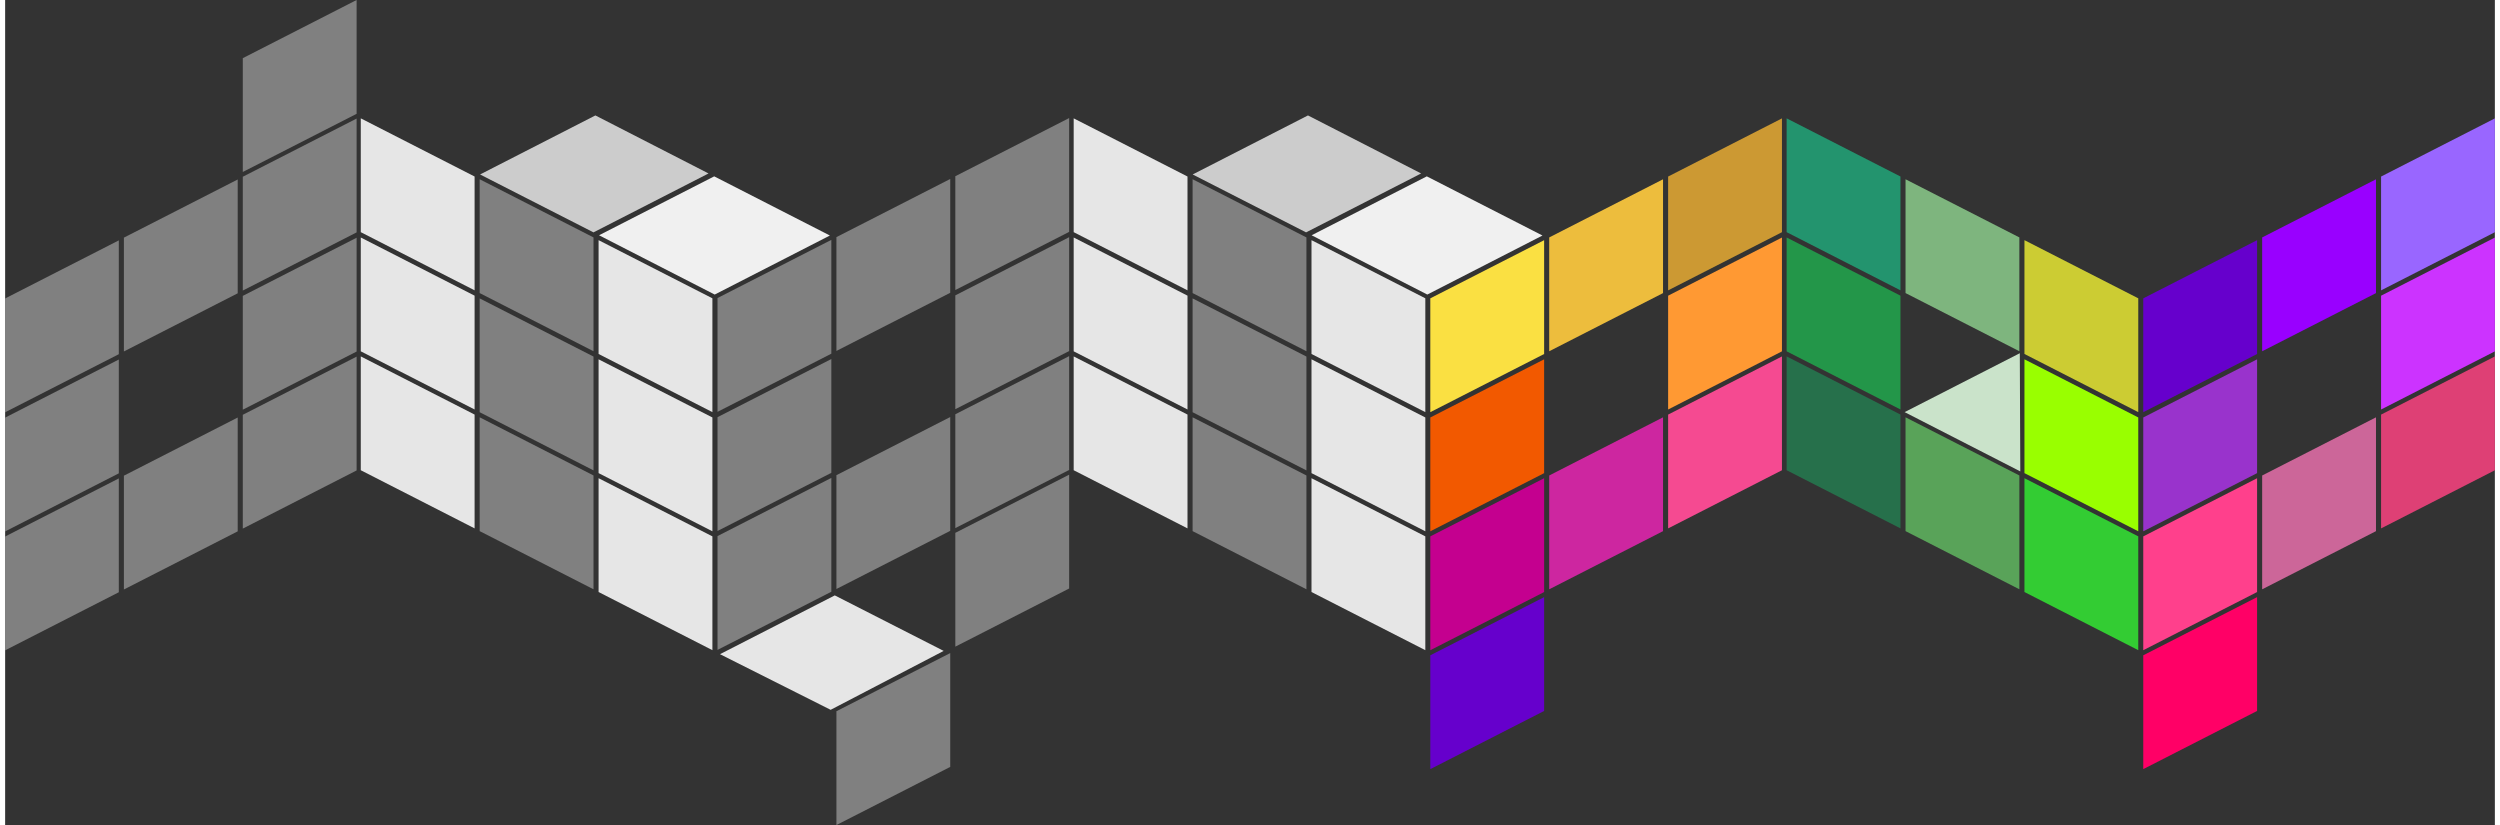 <?xml version="1.0" encoding="UTF-8"?>
<!DOCTYPE svg PUBLIC "-//W3C//DTD SVG 1.1//EN" "http://www.w3.org/Graphics/SVG/1.1/DTD/svg11.dtd">
<!-- Creator: CorelDRAW 2017 -->
<svg xmlns="http://www.w3.org/2000/svg" xml:space="preserve" width="200px" height="66px" version="1.1" style="shape-rendering:geometricPrecision; text-rendering:geometricPrecision; image-rendering:optimizeQuality; fill-rule:evenodd; clip-rule:evenodd"
viewBox="0 0 197.79 65.54"
 xmlns:xlink="http://www.w3.org/1999/xlink">
 <rect x="0" y="0" width="197.79" height="65.54" fill="#333333" stroke="none"/>
 <defs>
  <style type="text/css">
   <![CDATA[
    .fil12 {fill:#23946E}
    .fil13 {fill:#239649}
    .fil14 {fill:#26704B}
    .fil19 {fill:#33CC33}
    .fil16 {fill:#59A359}
    .fil11 {fill:#6600CC}
    .fil15 {fill:#7EB57E}
    .fil0 {fill:gray}
    .fil23 {fill:#9900FF}
    .fil25 {fill:#9933CC}
    .fil20 {fill:#9966FF}
    .fil18 {fill:#99FF00}
    .fil29 {fill:#CAE3CA}
    .fil21 {fill:#CC33FF}
    .fil24 {fill:#CC6699}
    .fil3 {fill:#CC9933}
    .fil17 {fill:#CCCC33}
    .fil2 {fill:#CCCCCC}
    .fil22 {fill:#DE4075}
    .fil1 {fill:#E6E6E6}
    .fil28 {fill:#F0F0F0}
    .fil27 {fill:#FF0066}
    .fil26 {fill:#FF408C}
    .fil4 {fill:#FF9933}
    .fil8 {fill:#FAE042}
    .fil6 {fill:#EDBD3D}
    .fil9 {fill:#F25900}
    .fil5 {fill:#F54A91}
    .fil7 {fill:#CD26A0}
    .fil10 {fill:#C4008F}
   ]]>
  </style>
 </defs>
 <g id="Capa_x0020_1">
  <rect class="fil0" transform="matrix(-0.274 0.14 -0 0.274 27.922 9.42)" width="33" height="33"/>
  <rect class="fil0" transform="matrix(-0.274 0.14 -0 0.274 27.922 18.885)" width="33" height="33"/>
  <rect class="fil0" transform="matrix(-0.274 0.14 -0 0.274 27.922 28.331)" width="33" height="33"/>
  <rect class="fil0" transform="matrix(-0.274 0.14 -0 0.274 18.476 14.258)" width="33" height="33"/>
  <rect class="fil0" transform="matrix(-0.274 0.14 -0 0.274 18.476 33.169)" width="33" height="33"/>
  <rect class="fil0" transform="matrix(-0.274 0.14 -0 0.274 9.03 19.096)" width="33" height="33"/>
  <rect class="fil0" transform="matrix(-0.274 0.14 -0 0.274 9.03 28.561)" width="33" height="33"/>
  <rect class="fil0" transform="matrix(-0.274 0.14 -0 0.274 9.03 38.007)" width="33" height="33"/>
  <rect class="fil0" transform="matrix(-0.274 0.14 -0 0.274 27.922 -1.10196E-05)" width="33" height="33"/>
  <rect class="fil1" transform="matrix(0.274 0.14 -0 0.274 28.253 9.402)" width="33" height="33"/>
  <rect class="fil1" transform="matrix(0.274 0.14 -0 0.274 28.253 18.868)" width="33" height="33"/>
  <rect class="fil1" transform="matrix(0.274 0.14 -0 0.274 28.253 28.314)" width="33" height="33"/>
  <rect class="fil0" transform="matrix(0.274 0.14 -0 0.274 37.699 14.241)" width="33" height="33"/>
  <rect class="fil0" transform="matrix(0.274 0.14 -0 0.274 37.699 23.706)" width="33" height="33"/>
  <rect class="fil0" transform="matrix(0.274 0.14 -0 0.274 37.699 33.152)" width="33" height="33"/>
  <rect class="fil1" transform="matrix(0.274 0.14 -0 0.274 47.145 19.079)" width="33" height="33"/>
  <rect class="fil1" transform="matrix(0.274 0.14 -0 0.274 47.145 28.544)" width="33" height="33"/>
  <rect class="fil1" transform="matrix(0.274 0.14 -0 0.274 47.145 37.99)" width="33" height="33"/>
  <rect class="fil0" transform="matrix(-0.274 0.14 -0 0.274 84.527 9.379)" width="33" height="33"/>
  <rect class="fil0" transform="matrix(-0.274 0.14 -0 0.274 84.527 18.844)" width="33" height="33"/>
  <rect class="fil0" transform="matrix(-0.274 0.14 -0 0.274 84.527 28.291)" width="33" height="33"/>
  <rect class="fil0" transform="matrix(-0.274 0.14 -0 0.274 75.081 14.217)" width="33" height="33"/>
  <rect class="fil0" transform="matrix(-0.274 0.14 -0 0.274 75.081 33.129)" width="33" height="33"/>
  <rect class="fil0" transform="matrix(-0.274 0.14 -0 0.274 65.635 19.056)" width="33" height="33"/>
  <rect class="fil0" transform="matrix(-0.274 0.14 -0 0.274 65.635 28.521)" width="33" height="33"/>
  <rect class="fil0" transform="matrix(-0.274 0.14 -0 0.274 65.635 37.967)" width="33" height="33"/>
  <rect class="fil0" transform="matrix(-0.274 0.14 -0 0.274 75.081 51.882)" width="33" height="33"/>
  <rect class="fil0" transform="matrix(-0.274 0.14 -0 0.274 84.527 37.71)" width="33" height="33"/>
  <rect class="fil1" transform="matrix(0.274 0.14 -0 0.274 84.888 9.402)" width="33" height="33"/>
  <rect class="fil1" transform="matrix(0.274 0.14 -0 0.274 84.888 18.868)" width="33" height="33"/>
  <rect class="fil1" transform="matrix(0.274 0.14 -0 0.274 84.888 28.314)" width="33" height="33"/>
  <rect class="fil0" transform="matrix(0.274 0.14 -0 0.274 94.335 14.241)" width="33" height="33"/>
  <rect class="fil0" transform="matrix(0.274 0.14 -0 0.274 94.335 23.706)" width="33" height="33"/>
  <rect class="fil0" transform="matrix(0.274 0.14 -0 0.274 94.335 33.152)" width="33" height="33"/>
  <rect class="fil1" transform="matrix(0.274 0.14 -0 0.274 103.781 19.079)" width="33" height="33"/>
  <rect class="fil1" transform="matrix(0.274 0.14 -0 0.274 103.781 28.544)" width="33" height="33"/>
  <rect class="fil1" transform="matrix(0.274 0.14 -0 0.274 103.781 37.99)" width="33" height="33"/>
  <polygon class="fil2" points="94.34,13.86 103.5,9.17 112.49,13.78 103.35,18.46 "/>
  <rect class="fil3" transform="matrix(-0.274 0.14 -0 0.274 141.154 9.405)" width="33" height="33"/>
  <rect class="fil4" transform="matrix(-0.274 0.14 -0 0.274 141.154 18.87)" width="33" height="33"/>
  <rect class="fil5" transform="matrix(-0.274 0.14 -0 0.274 141.154 28.316)" width="33" height="33"/>
  <rect class="fil6" transform="matrix(-0.274 0.14 -0 0.274 131.707 14.243)" width="33" height="33"/>
  <rect class="fil7" transform="matrix(-0.274 0.14 -0 0.274 131.707 33.154)" width="33" height="33"/>
  <rect class="fil8" transform="matrix(-0.274 0.14 -0 0.274 122.261 19.081)" width="33" height="33"/>
  <rect class="fil9" transform="matrix(-0.274 0.14 -0 0.274 122.261 28.546)" width="33" height="33"/>
  <rect class="fil10" transform="matrix(-0.274 0.14 -0 0.274 122.261 37.992)" width="33" height="33"/>
  <rect class="fil11" transform="matrix(-0.274 0.14 -0 0.274 122.261 47.438)" width="33" height="33"/>
  <rect class="fil12" transform="matrix(0.274 0.14 -0 0.274 141.527 9.402)" width="33" height="33"/>
  <rect class="fil13" transform="matrix(0.274 0.14 -0 0.274 141.527 18.868)" width="33" height="33"/>
  <rect class="fil14" transform="matrix(0.274 0.14 -0 0.274 141.527 28.314)" width="33" height="33"/>
  <rect class="fil15" transform="matrix(0.274 0.14 -0 0.274 150.973 14.241)" width="33" height="33"/>
  <rect class="fil16" transform="matrix(0.274 0.14 -0 0.274 150.973 33.152)" width="33" height="33"/>
  <rect class="fil17" transform="matrix(0.274 0.14 -0 0.274 160.419 19.079)" width="33" height="33"/>
  <rect class="fil18" transform="matrix(0.274 0.14 -0 0.274 160.419 28.544)" width="33" height="33"/>
  <rect class="fil19" transform="matrix(0.274 0.14 -0 0.274 160.419 37.99)" width="33" height="33"/>
  <rect class="fil20" transform="matrix(-0.274 0.14 -0 0.274 197.792 9.405)" width="33" height="33"/>
  <rect class="fil21" transform="matrix(-0.274 0.14 -0 0.274 197.792 18.87)" width="33" height="33"/>
  <rect class="fil22" transform="matrix(-0.274 0.14 -0 0.274 197.792 28.316)" width="33" height="33"/>
  <rect class="fil23" transform="matrix(-0.274 0.14 -0 0.274 188.346 14.243)" width="33" height="33"/>
  <rect class="fil24" transform="matrix(-0.274 0.14 -0 0.274 188.346 33.154)" width="33" height="33"/>
  <rect class="fil11" transform="matrix(-0.274 0.14 -0 0.274 178.9 19.081)" width="33" height="33"/>
  <rect class="fil25" transform="matrix(-0.274 0.14 -0 0.274 178.9 28.546)" width="33" height="33"/>
  <rect class="fil26" transform="matrix(-0.274 0.14 -0 0.274 178.9 37.992)" width="33" height="33"/>
  <rect class="fil27" transform="matrix(-0.274 0.14 -0 0.274 178.9 47.438)" width="33" height="33"/>
  <polygon class="fil1" points="56.79,51.97 65.91,47.3 74.56,51.71 65.58,56.39 "/>
  <polygon class="fil28" points="103.79,18.69 112.94,14.01 122.13,18.71 112.98,23.4 "/>
  <polygon class="fil2" points="37.73,13.86 46.89,9.17 55.88,13.78 46.74,18.46 "/>
  <polygon class="fil28" points="47.18,18.69 56.33,14.01 65.52,18.71 56.37,23.4 "/>
  <polygon class="fil29" points="150.9,32.74 160.05,28.06 160.09,37.45 "/>
 </g>
</svg>
